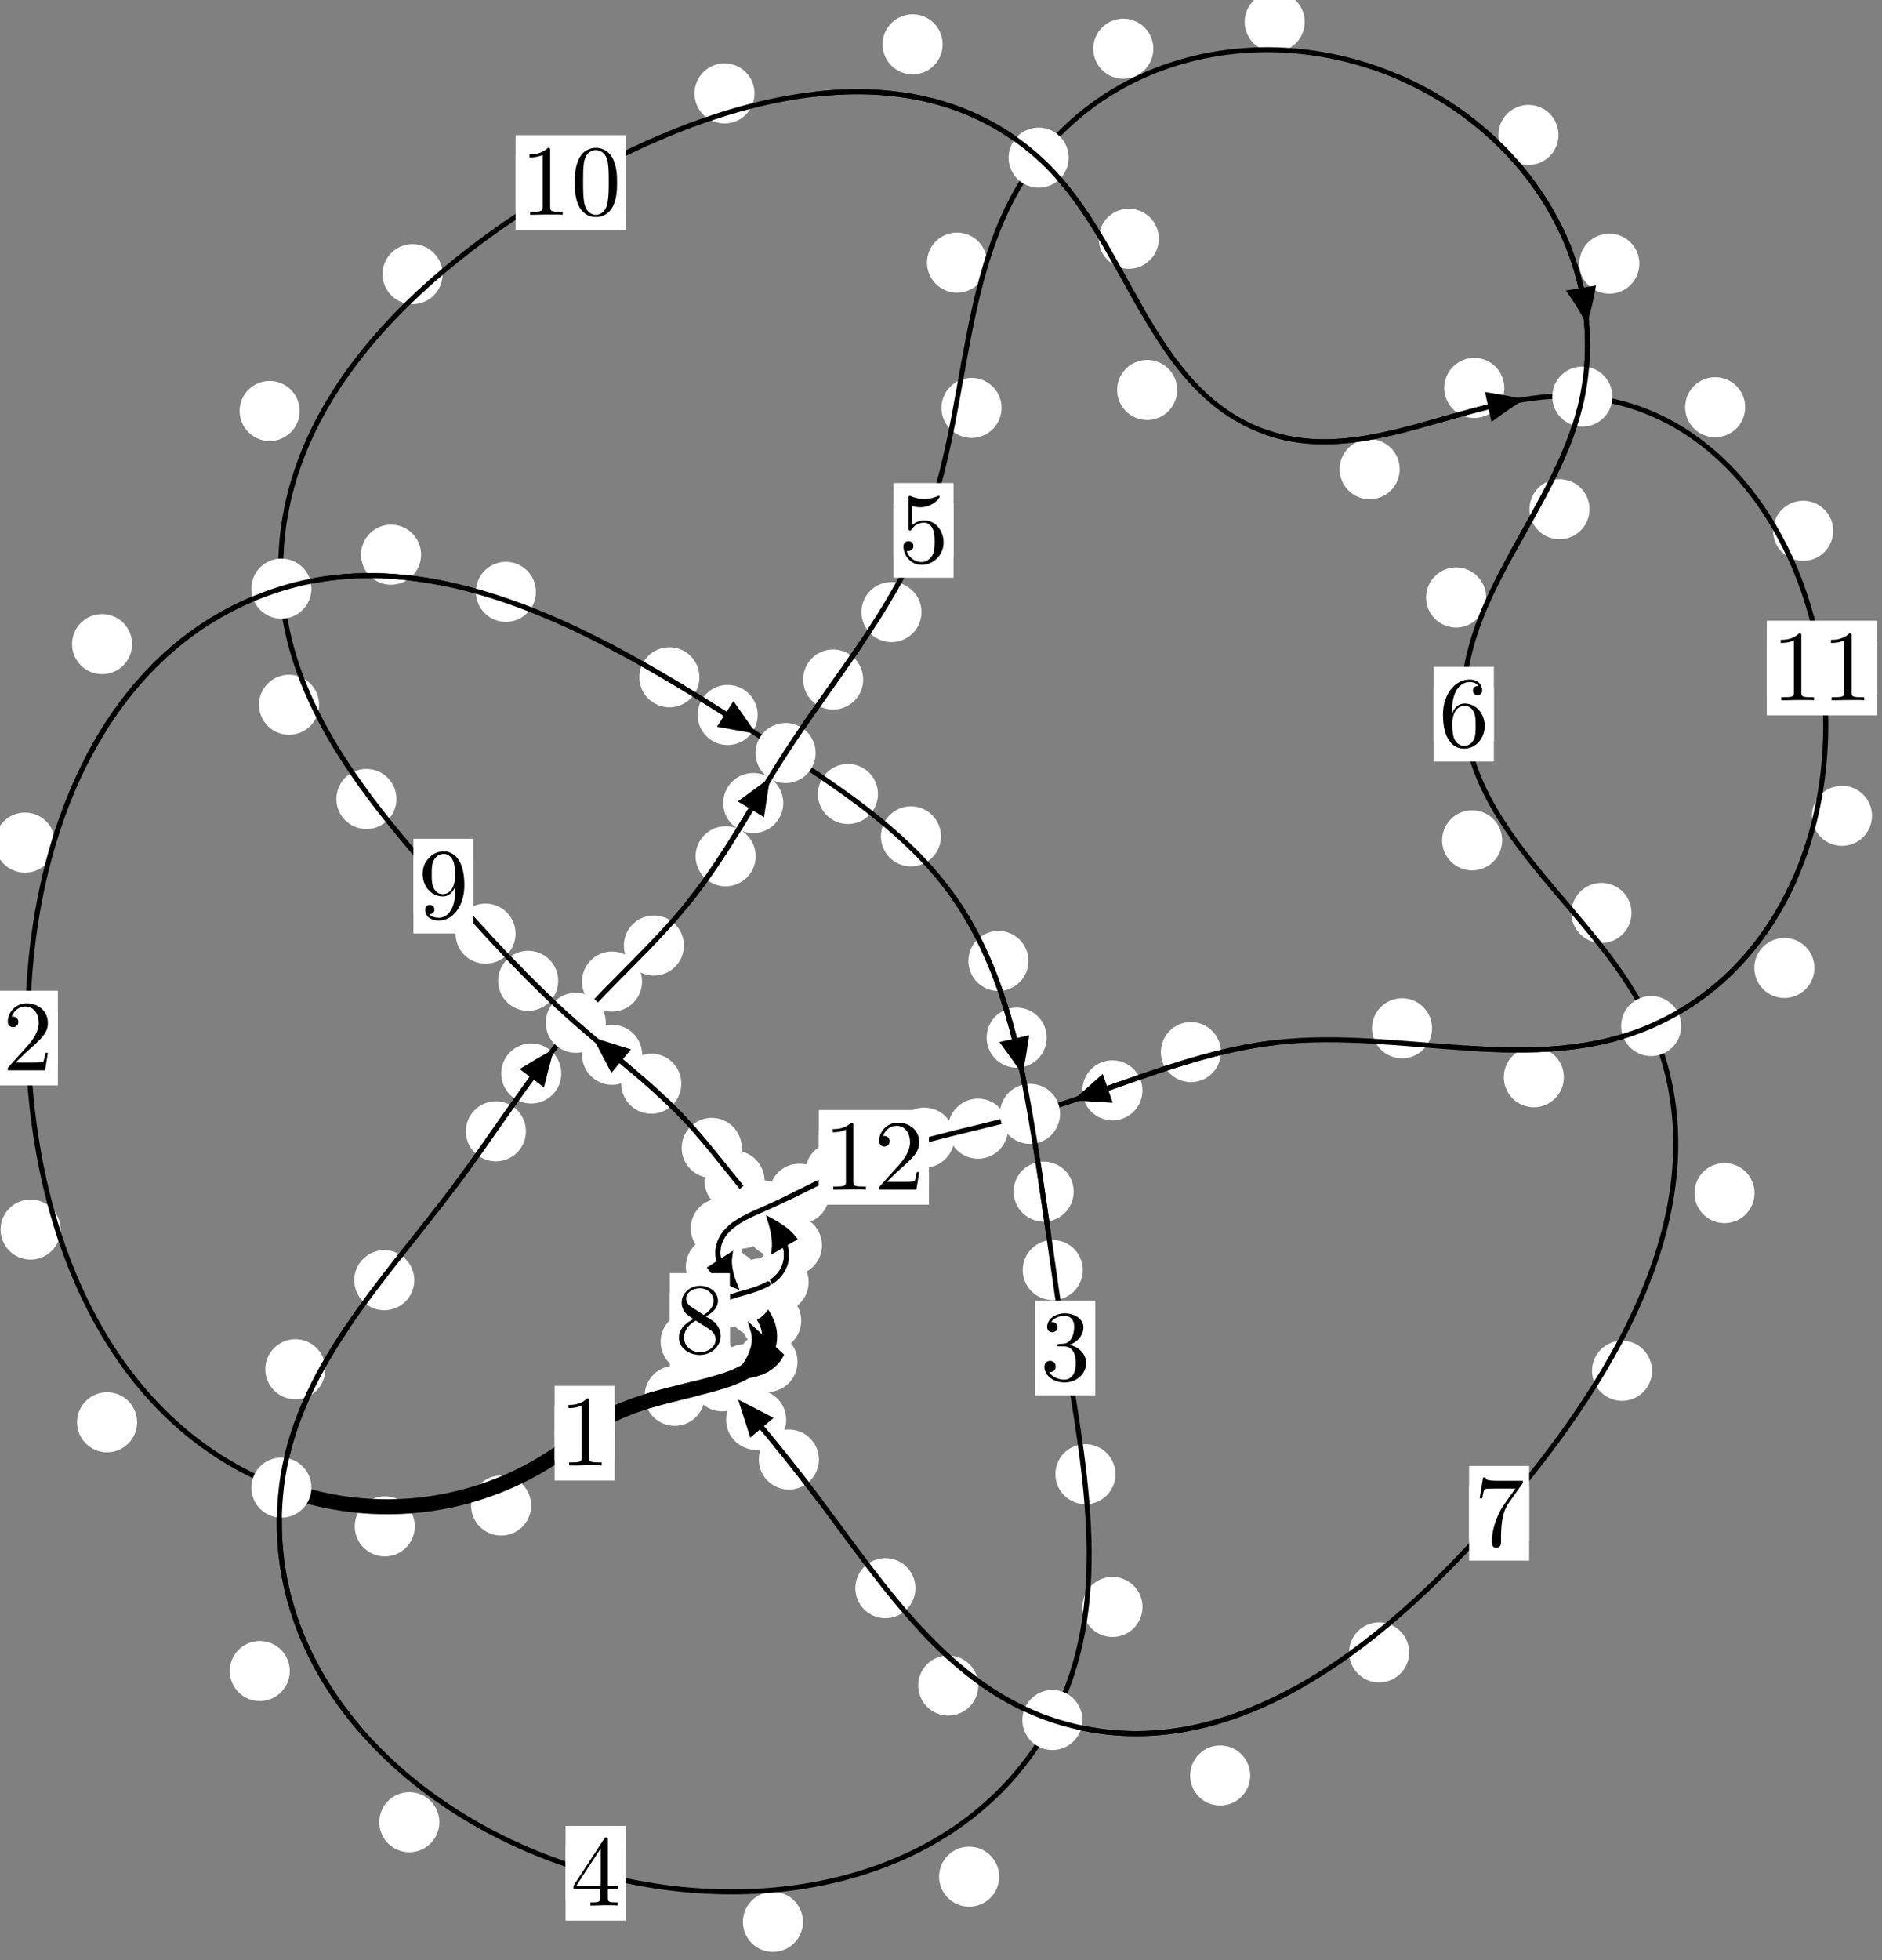 <?xml version="1.0"?>
<!-- Created by MetaPost 1.999 on 2021.07.06:0016 -->
<svg version="1.1" xmlns="http://www.w3.org/2000/svg" xmlns:xlink="http://www.w3.org/1999/xlink" width="187.28" height="195" viewBox="0 0 187.28 195">
<rect x="0" y="0" width="187.28" height="195" fill="#808080" stroke="none"/>
<!-- Original BoundingBox: -28.504517 -46.192398 158.775574 148.807846 -->
  <defs>
    <g transform="scale(0.01,0.01)" id="GLYPHcmr10_48">
      <path style="fill-rule: evenodd;" d="M460 -320C460 -400,455 -480,420 -554C374 -650,292 -666,250 -666C190 -666,117 -640,76 -547C44 -478,39 -400,39 -320C39 -245,43 -155,84 -79C127 2,200 22,249 22C303 22,379 1,423 -94C455 -163,460 -241,460 -320M249 -0C210 -0,151 -25,133 -121C122 -181,122 -273,122 -332C122 -396,122 -462,130 -516C149 -635,224 -644,249 -644C282 -644,348 -626,367 -527C377 -471,377 -395,377 -332C377 -257,377 -189,366 -125C351 -30,294 -0,249 -0"></path>
    </g>
    <g transform="scale(0.01,0.01)" id="GLYPHcmr10_49">
      <path style="fill-rule: evenodd;" d="M294 -640C294 -664,294 -666,271 -666C209 -602,121 -602,89 -602L89 -571C109 -571,168 -571,220 -597L220 -79C220 -43,217 -31,127 -31L95 -31L95 -0L257 -0L130 -3L217 -3L257 -3L297 -3L384 -3L419 -0L419 -31L387 -31C297 -31,294 -42,294 -79"></path>
    </g>
    <g transform="scale(0.01,0.01)" id="GLYPHcmr10_50">
      <path style="fill-rule: evenodd;" d="M127 -77L233 -180C389 -318,449 -372,449 -472C449 -586,359 -666,237 -666C124 -666,50 -574,50 -485C50 -429,100 -429,103 -429C120 -429,155 -441,155 -482C155 -508,137 -534,102 -534C94 -534,92 -534,89 -533C112 -598,166 -635,224 -635C315 -635,358 -554,358 -472C358 -392,308 -313,253 -251L61 -37C50 -26,50 -24,50 -0L421 -0L449 -174L424 -174C419 -144,412 -100,402 -85C395 -77,329 -77,307 -77"></path>
    </g>
    <g transform="scale(0.01,0.01)" id="GLYPHcmr10_51">
      <path style="fill-rule: evenodd;" d="M290 -352C372 -379,430 -449,430 -528C430 -610,342 -666,246 -666C145 -666,69 -606,69 -530C69 -497,91 -478,120 -478C151 -478,171 -500,171 -529C171 -579,124 -579,109 -579C140 -628,206 -641,242 -641C283 -641,338 -619,338 -529C338 -517,336 -459,310 -415C280 -367,246 -364,221 -363C213 -362,189 -360,182 -360C174 -359,167 -358,167 -348C167 -337,174 -337,191 -337L235 -337C317 -337,354 -269,354 -171C354 -35,285 -6,241 -6C198 -6,123 -23,88 -82C123 -77,154 -99,154 -137C154 -173,127 -193,98 -193C74 -193,42 -179,42 -135C42 -44,135 22,244 22C366 22,457 -69,457 -171C457 -253,394 -331,290 -352"></path>
    </g>
    <g transform="scale(0.01,0.01)" id="GLYPHcmr10_52">
      <path style="fill-rule: evenodd;" d="M294 -165L294 -78C294 -42,292 -31,218 -31L197 -31L197 -0L332 -0L238 -3L290 -3L332 -3L374 -3L427 -3L468 -0L468 -31L447 -31C373 -31,371 -42,371 -78L371 -165L471 -165L471 -196L371 -196L371 -651C371 -671,371 -677,355 -677C346 -677,343 -677,335 -665L28 -196L28 -165M300 -196L56 -196L300 -569"></path>
    </g>
    <g transform="scale(0.01,0.01)" id="GLYPHcmr10_53">
      <path style="fill-rule: evenodd;" d="M449 -201C449 -320,367 -420,259 -420C211 -420,168 -404,132 -369L132 -564C152 -558,185 -551,217 -551C340 -551,410 -642,410 -655C410 -661,407 -666,400 -666C399 -666,397 -666,392 -663C372 -654,323 -634,256 -634C216 -634,170 -641,123 -662C115 -665,113 -665,111 -665C101 -665,101 -657,101 -641L101 -345C101 -327,101 -319,115 -319C122 -319,124 -322,128 -328C139 -344,176 -398,257 -398C309 -398,334 -352,342 -334C358 -297,360 -258,360 -208C360 -173,360 -113,336 -71C312 -32,275 -6,229 -6C156 -6,99 -59,82 -118C85 -117,88 -116,99 -116C132 -116,149 -141,149 -165C149 -189,132 -214,99 -214C85 -214,50 -207,50 -161C50 -75,119 22,231 22C347 22,449 -74,449 -201"></path>
    </g>
    <g transform="scale(0.01,0.01)" id="GLYPHcmr10_54">
      <path style="fill-rule: evenodd;" d="M132 -328L132 -352C132 -605,256 -641,307 -641C331 -641,373 -635,395 -601C380 -601,340 -601,340 -556C340 -525,364 -510,386 -510C402 -510,432 -519,432 -558C432 -618,388 -666,305 -666C177 -666,42 -537,42 -316C42 -49,158 22,251 22C362 22,457 -72,457 -204C457 -331,368 -427,257 -427C189 -427,152 -376,132 -328M251 -6C188 -6,158 -66,152 -81C134 -128,134 -208,134 -226C134 -304,166 -404,256 -404C272 -404,318 -404,349 -342C367 -305,367 -254,367 -205C367 -157,367 -107,350 -71C320 -11,274 -6,251 -6"></path>
    </g>
    <g transform="scale(0.01,0.01)" id="GLYPHcmr10_55">
      <path style="fill-rule: evenodd;" d="M476 -609C485 -621,485 -623,485 -644L242 -644C120 -644,118 -657,114 -676L89 -676L56 -470L81 -470C84 -486,93 -549,106 -561C113 -567,191 -567,204 -567L411 -567C400 -551,321 -442,299 -409C209 -274,176 -135,176 -33C176 -23,176 22,222 22C268 22,268 -23,268 -33L268 -84C268 -139,271 -194,279 -248C283 -271,297 -357,341 -419"></path>
    </g>
    <g transform="scale(0.01,0.01)" id="GLYPHcmr10_56">
      <path style="fill-rule: evenodd;" d="M163 -457C117 -487,113 -521,113 -538C113 -599,178 -641,249 -641C322 -641,386 -589,386 -517C386 -460,347 -412,287 -377M309 -362C381 -399,430 -451,430 -517C430 -609,341 -666,250 -666C150 -666,69 -592,69 -499C69 -481,71 -436,113 -389C124 -377,161 -352,186 -335C128 -306,42 -250,42 -151C42 -45,144 22,249 22C362 22,457 -61,457 -168C457 -204,446 -249,408 -291C389 -312,373 -322,309 -362M209 -320L332 -242C360 -223,407 -193,407 -132C407 -58,332 -6,250 -6C164 -6,92 -68,92 -151C92 -209,124 -273,209 -320"></path>
    </g>
    <g transform="scale(0.01,0.01)" id="GLYPHcmr10_57">
      <path style="fill-rule: evenodd;" d="M367 -318L367 -286C367 -52,263 -6,205 -6C188 -6,134 -8,107 -42C151 -42,159 -71,159 -88C159 -119,135 -134,113 -134C97 -134,67 -125,67 -86C67 -19,121 22,206 22C335 22,457 -114,457 -329C457 -598,342 -666,253 -666C198 -666,149 -648,106 -603C65 -558,42 -516,42 -441C42 -316,130 -218,242 -218C303 -218,344 -260,367 -318M243 -241C227 -241,181 -241,150 -304C132 -341,132 -391,132 -440C132 -494,132 -541,153 -578C180 -628,218 -641,253 -641C299 -641,332 -607,349 -562C361 -530,365 -467,365 -421C365 -338,331 -241,243 -241"></path>
    </g>
  </defs>
  <path d="M52.856 149.781C52.856 148.988,52.541 148.228,51.981 147.668C51.42 147.107,50.66 146.792,49.867 146.792C49.075 146.792,48.314 147.107,47.754 147.668C47.193 148.228,46.878 148.988,46.878 149.781C46.878 150.574,47.193 151.334,47.754 151.894C48.314 152.455,49.075 152.77,49.867 152.77C50.66 152.77,51.42 152.455,51.981 151.894C52.541 151.334,52.856 150.574,52.856 149.781Z" style="fill: rgb(100%,100%,100%);stroke: none;"></path>
  <path d="M61.165 142.588C61.165 141.795,60.85 141.035,60.29 140.474C59.729 139.914,58.969 139.599,58.176 139.599C57.384 139.599,56.623 139.914,56.063 140.474C55.503 141.035,55.188 141.795,55.188 142.588C55.188 143.38,55.503 144.141,56.063 144.701C56.623 145.262,57.384 145.577,58.176 145.577C58.969 145.577,59.729 145.262,60.29 144.701C60.85 144.141,61.165 143.38,61.165 142.588Z" style="fill: rgb(100%,100%,100%);stroke: none;"></path>
  <path d="M13.643 141.499C13.643 140.706,13.328 139.946,12.767 139.385C12.207 138.825,11.447 138.51,10.654 138.51C9.861 138.51,9.101 138.825,8.541 139.385C7.98 139.946,7.665 140.706,7.665 141.499C7.665 142.291,7.98 143.051,8.541 143.612C9.101 144.172,9.861 144.487,10.654 144.487C11.447 144.487,12.207 144.172,12.767 143.612C13.328 143.051,13.643 142.291,13.643 141.499Z" style="fill: rgb(100%,100%,100%);stroke: none;"></path>
  <path d="M41.28 151.857C41.28 151.064,40.965 150.304,40.404 149.744C39.844 149.183,39.084 148.868,38.291 148.868C37.498 148.868,36.738 149.183,36.178 149.744C35.617 150.304,35.302 151.064,35.302 151.857C35.302 152.65,35.617 153.41,36.178 153.97C36.738 154.531,37.498 154.846,38.291 154.846C39.084 154.846,39.844 154.531,40.404 153.97C40.965 153.41,41.28 152.65,41.28 151.857Z" style="fill: rgb(100%,100%,100%);stroke: none;"></path>
  <path d="M5.473 83.83C5.473 83.037,5.158 82.277,4.598 81.716C4.037 81.156,3.277 80.841,2.484 80.841C1.692 80.841,0.931 81.156,0.371 81.716C-0.19 82.277,-0.505 83.037,-0.505 83.83C-0.505 84.622,-0.19 85.383,0.371 85.943C0.931 86.504,1.692 86.818,2.484 86.818C3.277 86.818,4.037 86.504,4.598 85.943C5.158 85.383,5.473 84.622,5.473 83.83Z" style="fill: rgb(100%,100%,100%);stroke: none;"></path>
  <path d="M6.033 122.326C6.033 121.533,5.718 120.773,5.157 120.213C4.597 119.652,3.836 119.337,3.044 119.337C2.251 119.337,1.491 119.652,0.93 120.213C0.37 120.773,0.055 121.533,0.055 122.326C0.055 123.119,0.37 123.879,0.93 124.439C1.491 125,2.251 125.315,3.044 125.315C3.836 125.315,4.597 125,5.157 124.439C5.718 123.879,6.033 123.119,6.033 122.326Z" style="fill: rgb(100%,100%,100%);stroke: none;"></path>
  <path d="M41.904 55.185C41.904 54.392,41.589 53.632,41.028 53.071C40.468 52.511,39.708 52.196,38.915 52.196C38.122 52.196,37.362 52.511,36.802 53.071C36.241 53.632,35.926 54.392,35.926 55.185C35.926 55.977,36.241 56.737,36.802 57.298C37.362 57.858,38.122 58.173,38.915 58.173C39.708 58.173,40.468 57.858,41.028 57.298C41.589 56.737,41.904 55.977,41.904 55.185Z" style="fill: rgb(100%,100%,100%);stroke: none;"></path>
  <path d="M13.147 64.082C13.147 63.29,12.832 62.529,12.272 61.969C11.711 61.409,10.951 61.094,10.158 61.094C9.366 61.094,8.605 61.409,8.045 61.969C7.484 62.529,7.17 63.29,7.17 64.082C7.17 64.875,7.484 65.635,8.045 66.196C8.605 66.756,9.366 67.071,10.158 67.071C10.951 67.071,11.711 66.756,12.272 66.196C12.832 65.635,13.147 64.875,13.147 64.082Z" style="fill: rgb(100%,100%,100%);stroke: none;"></path>
  <path d="M69.601 67.381C69.601 66.588,69.286 65.828,68.726 65.267C68.165 64.707,67.405 64.392,66.613 64.392C65.82 64.392,65.06 64.707,64.499 65.267C63.939 65.828,63.624 66.588,63.624 67.381C63.624 68.173,63.939 68.933,64.499 69.494C65.06 70.054,65.82 70.369,66.613 70.369C67.405 70.369,68.165 70.054,68.726 69.494C69.286 68.933,69.601 68.173,69.601 67.381Z" style="fill: rgb(100%,100%,100%);stroke: none;"></path>
  <path d="M53.33 58.883C53.33 58.091,53.015 57.331,52.454 56.77C51.894 56.21,51.134 55.895,50.341 55.895C49.548 55.895,48.788 56.21,48.228 56.77C47.667 57.331,47.352 58.091,47.352 58.883C47.352 59.676,47.667 60.436,48.228 60.997C48.788 61.557,49.548 61.872,50.341 61.872C51.134 61.872,51.894 61.557,52.454 60.997C53.015 60.436,53.33 59.676,53.33 58.883Z" style="fill: rgb(100%,100%,100%);stroke: none;"></path>
  <path d="M87.368 78.991C87.368 78.199,87.053 77.438,86.493 76.878C85.932 76.317,85.172 76.002,84.379 76.002C83.587 76.002,82.826 76.317,82.266 76.878C81.705 77.438,81.39 78.199,81.39 78.991C81.39 79.784,81.705 80.544,82.266 81.105C82.826 81.665,83.587 81.98,84.379 81.98C85.172 81.98,85.932 81.665,86.493 81.105C87.053 80.544,87.368 79.784,87.368 78.991Z" style="fill: rgb(100%,100%,100%);stroke: none;"></path>
  <path d="M75.399 71.131C75.399 70.338,75.084 69.578,74.524 69.017C73.963 68.457,73.203 68.142,72.41 68.142C71.618 68.142,70.857 68.457,70.297 69.017C69.736 69.578,69.422 70.338,69.422 71.131C69.422 71.923,69.736 72.683,70.297 73.244C70.857 73.804,71.618 74.119,72.41 74.119C73.203 74.119,73.963 73.804,74.524 73.244C75.084 72.683,75.399 71.923,75.399 71.131Z" style="fill: rgb(100%,100%,100%);stroke: none;"></path>
  <path d="M102.341 95.602C102.341 94.809,102.026 94.049,101.466 93.488C100.905 92.928,100.145 92.613,99.353 92.613C98.56 92.613,97.8 92.928,97.239 93.488C96.679 94.049,96.364 94.809,96.364 95.602C96.364 96.394,96.679 97.155,97.239 97.715C97.8 98.276,98.56 98.591,99.353 98.591C100.145 98.591,100.905 98.276,101.466 97.715C102.026 97.155,102.341 96.394,102.341 95.602Z" style="fill: rgb(100%,100%,100%);stroke: none;"></path>
  <path d="M93.636 83.207C93.636 82.414,93.321 81.654,92.761 81.094C92.2 80.533,91.44 80.218,90.648 80.218C89.855 80.218,89.095 80.533,88.534 81.094C87.974 81.654,87.659 82.414,87.659 83.207C87.659 84,87.974 84.76,88.534 85.32C89.095 85.881,89.855 86.196,90.648 86.196C91.44 86.196,92.2 85.881,92.761 85.32C93.321 84.76,93.636 84,93.636 83.207Z" style="fill: rgb(100%,100%,100%);stroke: none;"></path>
  <path d="M106.844 118.55C106.844 117.758,106.529 116.998,105.969 116.437C105.408 115.877,104.648 115.562,103.855 115.562C103.063 115.562,102.302 115.877,101.742 116.437C101.181 116.998,100.866 117.758,100.866 118.55C100.866 119.343,101.181 120.103,101.742 120.664C102.302 121.224,103.063 121.539,103.855 121.539C104.648 121.539,105.408 121.224,105.969 120.664C106.529 120.103,106.844 119.343,106.844 118.55Z" style="fill: rgb(100%,100%,100%);stroke: none;"></path>
  <path d="M104.158 103.233C104.158 102.441,103.844 101.681,103.283 101.12C102.723 100.56,101.962 100.245,101.17 100.245C100.377 100.245,99.617 100.56,99.056 101.12C98.496 101.681,98.181 102.441,98.181 103.233C98.181 104.026,98.496 104.786,99.056 105.347C99.617 105.907,100.377 106.222,101.17 106.222C101.962 106.222,102.723 105.907,103.283 105.347C103.844 104.786,104.158 104.026,104.158 103.233Z" style="fill: rgb(100%,100%,100%);stroke: none;"></path>
  <path d="M111 146.663C111 145.871,110.685 145.11,110.125 144.55C109.564 143.99,108.804 143.675,108.011 143.675C107.219 143.675,106.459 143.99,105.898 144.55C105.338 145.11,105.023 145.871,105.023 146.663C105.023 147.456,105.338 148.216,105.898 148.777C106.459 149.337,107.219 149.652,108.011 149.652C108.804 149.652,109.564 149.337,110.125 148.777C110.685 148.216,111 147.456,111 146.663Z" style="fill: rgb(100%,100%,100%);stroke: none;"></path>
  <path d="M107.75 126.356C107.75 125.563,107.436 124.803,106.875 124.242C106.315 123.682,105.554 123.367,104.762 123.367C103.969 123.367,103.209 123.682,102.648 124.242C102.088 124.803,101.773 125.563,101.773 126.356C101.773 127.148,102.088 127.908,102.648 128.469C103.209 129.029,103.969 129.344,104.762 129.344C105.554 129.344,106.315 129.029,106.875 128.469C107.436 127.908,107.75 127.148,107.75 126.356Z" style="fill: rgb(100%,100%,100%);stroke: none;"></path>
  <path d="M99.427 186.705C99.427 185.912,99.112 185.152,98.551 184.592C97.991 184.031,97.231 183.716,96.438 183.716C95.645 183.716,94.885 184.031,94.325 184.592C93.764 185.152,93.449 185.912,93.449 186.705C93.449 187.498,93.764 188.258,94.325 188.818C94.885 189.379,95.645 189.694,96.438 189.694C97.231 189.694,97.991 189.379,98.551 188.818C99.112 188.258,99.427 187.498,99.427 186.705Z" style="fill: rgb(100%,100%,100%);stroke: none;"></path>
  <path d="M113.692 159.872C113.692 159.079,113.377 158.319,112.817 157.759C112.256 157.198,111.496 156.883,110.704 156.883C109.911 156.883,109.151 157.198,108.59 157.759C108.03 158.319,107.715 159.079,107.715 159.872C107.715 160.665,108.03 161.425,108.59 161.985C109.151 162.546,109.911 162.861,110.704 162.861C111.496 162.861,112.256 162.546,112.817 161.985C113.377 161.425,113.692 160.665,113.692 159.872Z" style="fill: rgb(100%,100%,100%);stroke: none;"></path>
  <path d="M43.72 181.286C43.72 180.494,43.405 179.733,42.844 179.173C42.284 178.613,41.524 178.298,40.731 178.298C39.938 178.298,39.178 178.613,38.618 179.173C38.057 179.733,37.742 180.494,37.742 181.286C37.742 182.079,38.057 182.839,38.618 183.4C39.178 183.96,39.938 184.275,40.731 184.275C41.524 184.275,42.284 183.96,42.844 183.4C43.405 182.839,43.72 182.079,43.72 181.286Z" style="fill: rgb(100%,100%,100%);stroke: none;"></path>
  <path d="M79.903 191.204C79.903 190.411,79.589 189.651,79.028 189.09C78.468 188.53,77.707 188.215,76.915 188.215C76.122 188.215,75.362 188.53,74.801 189.09C74.241 189.651,73.926 190.411,73.926 191.204C73.926 191.996,74.241 192.756,74.801 193.317C75.362 193.877,76.122 194.192,76.915 194.192C77.707 194.192,78.468 193.877,79.028 193.317C79.589 192.756,79.903 191.996,79.903 191.204Z" style="fill: rgb(100%,100%,100%);stroke: none;"></path>
  <path d="M32.377 136.223C32.377 135.43,32.062 134.67,31.502 134.109C30.942 133.549,30.181 133.234,29.389 133.234C28.596 133.234,27.836 133.549,27.275 134.109C26.715 134.67,26.4 135.43,26.4 136.223C26.4 137.015,26.715 137.775,27.275 138.336C27.836 138.896,28.596 139.211,29.389 139.211C30.181 139.211,30.942 138.896,31.502 138.336C32.062 137.775,32.377 137.015,32.377 136.223Z" style="fill: rgb(100%,100%,100%);stroke: none;"></path>
  <path d="M28.837 166.247C28.837 165.454,28.522 164.694,27.962 164.134C27.401 163.573,26.641 163.258,25.848 163.258C25.056 163.258,24.296 163.573,23.735 164.134C23.175 164.694,22.86 165.454,22.86 166.247C22.86 167.04,23.175 167.8,23.735 168.36C24.296 168.921,25.056 169.236,25.848 169.236C26.641 169.236,27.401 168.921,27.962 168.36C28.522 167.8,28.837 167.04,28.837 166.247Z" style="fill: rgb(100%,100%,100%);stroke: none;"></path>
  <path d="M52.333 112.554C52.333 111.762,52.018 111.001,51.457 110.441C50.897 109.88,50.137 109.565,49.344 109.565C48.551 109.565,47.791 109.88,47.231 110.441C46.67 111.001,46.355 111.762,46.355 112.554C46.355 113.347,46.67 114.107,47.231 114.668C47.791 115.228,48.551 115.543,49.344 115.543C50.137 115.543,50.897 115.228,51.457 114.668C52.018 114.107,52.333 113.347,52.333 112.554Z" style="fill: rgb(100%,100%,100%);stroke: none;"></path>
  <path d="M41.228 127.365C41.228 126.573,40.913 125.812,40.352 125.252C39.792 124.691,39.032 124.376,38.239 124.376C37.446 124.376,36.686 124.691,36.126 125.252C35.565 125.812,35.25 126.573,35.25 127.365C35.25 128.158,35.565 128.918,36.126 129.479C36.686 130.039,37.446 130.354,38.239 130.354C39.032 130.354,39.792 130.039,40.352 129.479C40.913 128.918,41.228 128.158,41.228 127.365Z" style="fill: rgb(100%,100%,100%);stroke: none;"></path>
  <path d="M63.891 97.653C63.891 96.86,63.576 96.1,63.015 95.54C62.455 94.979,61.694 94.664,60.902 94.664C60.109 94.664,59.349 94.979,58.788 95.54C58.228 96.1,57.913 96.86,57.913 97.653C57.913 98.446,58.228 99.206,58.788 99.766C59.349 100.327,60.109 100.642,60.902 100.642C61.694 100.642,62.455 100.327,63.015 99.766C63.576 99.206,63.891 98.446,63.891 97.653Z" style="fill: rgb(100%,100%,100%);stroke: none;"></path>
  <path d="M55.854 106.8C55.854 106.007,55.539 105.247,54.978 104.687C54.418 104.126,53.658 103.811,52.865 103.811C52.072 103.811,51.312 104.126,50.752 104.687C50.191 105.247,49.876 106.007,49.876 106.8C49.876 107.593,50.191 108.353,50.752 108.913C51.312 109.474,52.072 109.789,52.865 109.789C53.658 109.789,54.418 109.474,54.978 108.913C55.539 108.353,55.854 107.593,55.854 106.8Z" style="fill: rgb(100%,100%,100%);stroke: none;"></path>
  <path d="M75.198 85.188C75.198 84.395,74.883 83.635,74.323 83.074C73.762 82.514,73.002 82.199,72.209 82.199C71.417 82.199,70.656 82.514,70.096 83.074C69.535 83.635,69.22 84.395,69.22 85.188C69.22 85.98,69.535 86.74,70.096 87.301C70.656 87.861,71.417 88.176,72.209 88.176C73.002 88.176,73.762 87.861,74.323 87.301C74.883 86.74,75.198 85.98,75.198 85.188Z" style="fill: rgb(100%,100%,100%);stroke: none;"></path>
  <path d="M68.059 94.067C68.059 93.274,67.744 92.514,67.183 91.954C66.623 91.393,65.863 91.078,65.07 91.078C64.277 91.078,63.517 91.393,62.957 91.954C62.396 92.514,62.081 93.274,62.081 94.067C62.081 94.86,62.396 95.62,62.957 96.18C63.517 96.741,64.277 97.056,65.07 97.056C65.863 97.056,66.623 96.741,67.183 96.18C67.744 95.62,68.059 94.86,68.059 94.067Z" style="fill: rgb(100%,100%,100%);stroke: none;"></path>
  <path d="M85.897 67.602C85.897 66.809,85.582 66.049,85.021 65.489C84.461 64.928,83.701 64.613,82.908 64.613C82.115 64.613,81.355 64.928,80.795 65.489C80.234 66.049,79.919 66.809,79.919 67.602C79.919 68.395,80.234 69.155,80.795 69.715C81.355 70.276,82.115 70.591,82.908 70.591C83.701 70.591,84.461 70.276,85.021 69.715C85.582 69.155,85.897 68.395,85.897 67.602Z" style="fill: rgb(100%,100%,100%);stroke: none;"></path>
  <path d="M77.944 79.893C77.944 79.1,77.629 78.34,77.068 77.779C76.508 77.219,75.748 76.904,74.955 76.904C74.162 76.904,73.402 77.219,72.842 77.779C72.281 78.34,71.966 79.1,71.966 79.893C71.966 80.685,72.281 81.445,72.842 82.006C73.402 82.566,74.162 82.881,74.955 82.881C75.748 82.881,76.508 82.566,77.068 82.006C77.629 81.445,77.944 80.685,77.944 79.893Z" style="fill: rgb(100%,100%,100%);stroke: none;"></path>
  <path d="M99.665 40.582C99.665 39.789,99.35 39.029,98.79 38.468C98.229 37.908,97.469 37.593,96.676 37.593C95.884 37.593,95.124 37.908,94.563 38.468C94.003 39.029,93.688 39.789,93.688 40.582C93.688 41.374,94.003 42.135,94.563 42.695C95.124 43.256,95.884 43.57,96.676 43.57C97.469 43.57,98.229 43.256,98.79 42.695C99.35 42.135,99.665 41.374,99.665 40.582Z" style="fill: rgb(100%,100%,100%);stroke: none;"></path>
  <path d="M91.698 60.895C91.698 60.102,91.383 59.342,90.822 58.782C90.262 58.221,89.502 57.906,88.709 57.906C87.916 57.906,87.156 58.221,86.596 58.782C86.035 59.342,85.72 60.102,85.72 60.895C85.72 61.688,86.035 62.448,86.596 63.008C87.156 63.569,87.916 63.884,88.709 63.884C89.502 63.884,90.262 63.569,90.822 63.008C91.383 62.448,91.698 61.688,91.698 60.895Z" style="fill: rgb(100%,100%,100%);stroke: none;"></path>
  <path d="M114.77 4.849C114.77 4.056,114.455 3.296,113.894 2.736C113.334 2.175,112.574 1.86,111.781 1.86C110.988 1.86,110.228 2.175,109.668 2.736C109.107 3.296,108.792 4.056,108.792 4.849C108.792 5.642,109.107 6.402,109.668 6.962C110.228 7.523,110.988 7.838,111.781 7.838C112.574 7.838,113.334 7.523,113.894 6.962C114.455 6.402,114.77 5.642,114.77 4.849Z" style="fill: rgb(100%,100%,100%);stroke: none;"></path>
  <path d="M98.221 26.127C98.221 25.334,97.906 24.574,97.346 24.014C96.785 23.453,96.025 23.138,95.233 23.138C94.44 23.138,93.68 23.453,93.119 24.014C92.559 24.574,92.244 25.334,92.244 26.127C92.244 26.92,92.559 27.68,93.119 28.24C93.68 28.801,94.44 29.116,95.233 29.116C96.025 29.116,96.785 28.801,97.346 28.24C97.906 27.68,98.221 26.92,98.221 26.127Z" style="fill: rgb(100%,100%,100%);stroke: none;"></path>
  <path d="M155.088 13.426C155.088 12.634,154.773 11.873,154.212 11.313C153.652 10.752,152.891 10.438,152.099 10.438C151.306 10.438,150.546 10.752,149.985 11.313C149.425 11.873,149.11 12.634,149.11 13.426C149.11 14.219,149.425 14.979,149.985 15.54C150.546 16.1,151.306 16.415,152.099 16.415C152.891 16.415,153.652 16.1,154.212 15.54C154.773 14.979,155.088 14.219,155.088 13.426Z" style="fill: rgb(100%,100%,100%);stroke: none;"></path>
  <path d="M129.836 2.181C129.836 1.388,129.521 0.628,128.96 0.068C128.4 -0.493,127.639 -0.808,126.847 -0.808C126.054 -0.808,125.294 -0.493,124.733 0.068C124.173 0.628,123.858 1.388,123.858 2.181C123.858 2.974,124.173 3.734,124.733 4.294C125.294 4.855,126.054 5.17,126.847 5.17C127.639 5.17,128.4 4.855,128.96 4.294C129.521 3.734,129.836 2.974,129.836 2.181Z" style="fill: rgb(100%,100%,100%);stroke: none;"></path>
  <path d="M158.177 50.66C158.177 49.867,157.862 49.107,157.301 48.547C156.741 47.986,155.98 47.671,155.188 47.671C154.395 47.671,153.635 47.986,153.074 48.547C152.514 49.107,152.199 49.867,152.199 50.66C152.199 51.453,152.514 52.213,153.074 52.773C153.635 53.334,154.395 53.649,155.188 53.649C155.98 53.649,156.741 53.334,157.301 52.773C157.862 52.213,158.177 51.453,158.177 50.66Z" style="fill: rgb(100%,100%,100%);stroke: none;"></path>
  <path d="M163.135 26.232C163.135 25.439,162.82 24.679,162.26 24.119C161.699 23.558,160.939 23.243,160.146 23.243C159.354 23.243,158.593 23.558,158.033 24.119C157.472 24.679,157.158 25.439,157.158 26.232C157.158 27.025,157.472 27.785,158.033 28.345C158.593 28.906,159.354 29.221,160.146 29.221C160.939 29.221,161.699 28.906,162.26 28.345C162.82 27.785,163.135 27.025,163.135 26.232Z" style="fill: rgb(100%,100%,100%);stroke: none;"></path>
  <path d="M149.481 83.604C149.481 82.812,149.166 82.051,148.606 81.491C148.045 80.93,147.285 80.616,146.492 80.616C145.7 80.616,144.939 80.93,144.379 81.491C143.819 82.051,143.504 82.812,143.504 83.604C143.504 84.397,143.819 85.157,144.379 85.718C144.939 86.278,145.7 86.593,146.492 86.593C147.285 86.593,148.045 86.278,148.606 85.718C149.166 85.157,149.481 84.397,149.481 83.604Z" style="fill: rgb(100%,100%,100%);stroke: none;"></path>
  <path d="M147.885 59.444C147.885 58.651,147.57 57.891,147.009 57.331C146.449 56.77,145.688 56.455,144.896 56.455C144.103 56.455,143.343 56.77,142.782 57.331C142.222 57.891,141.907 58.651,141.907 59.444C141.907 60.237,142.222 60.997,142.782 61.557C143.343 62.118,144.103 62.433,144.896 62.433C145.688 62.433,146.449 62.118,147.009 61.557C147.57 60.997,147.885 60.237,147.885 59.444Z" style="fill: rgb(100%,100%,100%);stroke: none;"></path>
  <path d="M174.596 118.698C174.596 117.905,174.281 117.145,173.721 116.585C173.16 116.024,172.4 115.709,171.608 115.709C170.815 115.709,170.055 116.024,169.494 116.585C168.934 117.145,168.619 117.905,168.619 118.698C168.619 119.491,168.934 120.251,169.494 120.811C170.055 121.372,170.815 121.687,171.608 121.687C172.4 121.687,173.16 121.372,173.721 120.811C174.281 120.251,174.596 119.491,174.596 118.698Z" style="fill: rgb(100%,100%,100%);stroke: none;"></path>
  <path d="M162.353 90.824C162.353 90.031,162.038 89.271,161.477 88.71C160.917 88.15,160.157 87.835,159.364 87.835C158.571 87.835,157.811 88.15,157.251 88.71C156.69 89.271,156.375 90.031,156.375 90.824C156.375 91.616,156.69 92.377,157.251 92.937C157.811 93.498,158.571 93.813,159.364 93.813C160.157 93.813,160.917 93.498,161.477 92.937C162.038 92.377,162.353 91.616,162.353 90.824Z" style="fill: rgb(100%,100%,100%);stroke: none;"></path>
  <path d="M140.225 164.397C140.225 163.604,139.91 162.844,139.35 162.284C138.789 161.723,138.029 161.408,137.236 161.408C136.444 161.408,135.684 161.723,135.123 162.284C134.563 162.844,134.248 163.604,134.248 164.397C134.248 165.19,134.563 165.95,135.123 166.51C135.684 167.071,136.444 167.386,137.236 167.386C138.029 167.386,138.789 167.071,139.35 166.51C139.91 165.95,140.225 165.19,140.225 164.397Z" style="fill: rgb(100%,100%,100%);stroke: none;"></path>
  <path d="M164.399 136.376C164.399 135.583,164.084 134.823,163.524 134.263C162.963 133.702,162.203 133.387,161.41 133.387C160.618 133.387,159.858 133.702,159.297 134.263C158.737 134.823,158.422 135.583,158.422 136.376C158.422 137.169,158.737 137.929,159.297 138.489C159.858 139.05,160.618 139.365,161.41 139.365C162.203 139.365,162.963 139.05,163.524 138.489C164.084 137.929,164.399 137.169,164.399 136.376Z" style="fill: rgb(100%,100%,100%);stroke: none;"></path>
  <path d="M97.349 167.691C97.349 166.898,97.034 166.138,96.474 165.577C95.913 165.017,95.153 164.702,94.361 164.702C93.568 164.702,92.808 165.017,92.247 165.577C91.687 166.138,91.372 166.898,91.372 167.691C91.372 168.483,91.687 169.243,92.247 169.804C92.808 170.364,93.568 170.679,94.361 170.679C95.153 170.679,95.913 170.364,96.474 169.804C97.034 169.243,97.349 168.483,97.349 167.691Z" style="fill: rgb(100%,100%,100%);stroke: none;"></path>
  <path d="M124.41 176.642C124.41 175.849,124.095 175.089,123.534 174.528C122.974 173.968,122.214 173.653,121.421 173.653C120.628 173.653,119.868 173.968,119.308 174.528C118.747 175.089,118.432 175.849,118.432 176.642C118.432 177.434,118.747 178.195,119.308 178.755C119.868 179.316,120.628 179.63,121.421 179.63C122.214 179.63,122.974 179.316,123.534 178.755C124.095 178.195,124.41 177.434,124.41 176.642Z" style="fill: rgb(100%,100%,100%);stroke: none;"></path>
  <path d="M81.489 145.207C81.489 144.414,81.174 143.654,80.614 143.093C80.053 142.533,79.293 142.218,78.5 142.218C77.708 142.218,76.947 142.533,76.387 143.093C75.826 143.654,75.512 144.414,75.512 145.207C75.512 145.999,75.826 146.759,76.387 147.32C76.947 147.88,77.708 148.195,78.5 148.195C79.293 148.195,80.053 147.88,80.614 147.32C81.174 146.759,81.489 145.999,81.489 145.207Z" style="fill: rgb(100%,100%,100%);stroke: none;"></path>
  <path d="M91.093 158.005C91.093 157.212,90.778 156.452,90.218 155.891C89.657 155.331,88.897 155.016,88.104 155.016C87.312 155.016,86.551 155.331,85.991 155.891C85.43 156.452,85.115 157.212,85.115 158.005C85.115 158.797,85.43 159.557,85.991 160.118C86.551 160.678,87.312 160.993,88.104 160.993C88.897 160.993,89.657 160.678,90.218 160.118C90.778 159.557,91.093 158.797,91.093 158.005Z" style="fill: rgb(100%,100%,100%);stroke: none;"></path>
  <path d="M73.266 135.63C73.266 134.837,72.951 134.077,72.391 133.516C71.83 132.956,71.07 132.641,70.277 132.641C69.485 132.641,68.724 132.956,68.164 133.516C67.603 134.077,67.288 134.837,67.288 135.63C67.288 136.422,67.603 137.182,68.164 137.743C68.724 138.303,69.485 138.618,70.277 138.618C71.07 138.618,71.83 138.303,72.391 137.743C72.951 137.182,73.266 136.422,73.266 135.63Z" style="fill: rgb(100%,100%,100%);stroke: none;"></path>
  <path d="M78.234 141.255C78.234 140.463,77.92 139.702,77.359 139.142C76.799 138.582,76.038 138.267,75.246 138.267C74.453 138.267,73.693 138.582,73.132 139.142C72.572 139.702,72.257 140.463,72.257 141.255C72.257 142.048,72.572 142.808,73.132 143.369C73.693 143.929,74.453 144.244,75.246 144.244C76.038 144.244,76.799 143.929,77.359 143.369C77.92 142.808,78.234 142.048,78.234 141.255Z" style="fill: rgb(100%,100%,100%);stroke: none;"></path>
  <path d="M73.329 129.73C73.329 128.937,73.014 128.177,72.454 127.617C71.893 127.056,71.133 126.741,70.34 126.741C69.548 126.741,68.787 127.056,68.227 127.617C67.666 128.177,67.351 128.937,67.351 129.73C67.351 130.523,67.666 131.283,68.227 131.843C68.787 132.404,69.548 132.719,70.34 132.719C71.133 132.719,71.893 132.404,72.454 131.843C73.014 131.283,73.329 130.523,73.329 129.73Z" style="fill: rgb(100%,100%,100%);stroke: none;"></path>
  <path d="M71.716 133.492C71.716 132.699,71.401 131.939,70.841 131.379C70.28 130.818,69.52 130.503,68.728 130.503C67.935 130.503,67.175 130.818,66.614 131.379C66.054 131.939,65.739 132.699,65.739 133.492C65.739 134.285,66.054 135.045,66.614 135.605C67.175 136.166,67.935 136.481,68.728 136.481C69.52 136.481,70.28 136.166,70.841 135.605C71.401 135.045,71.716 134.285,71.716 133.492Z" style="fill: rgb(100%,100%,100%);stroke: none;"></path>
  <path d="M78.642 128.184C78.642 127.391,78.327 126.631,77.766 126.07C77.206 125.51,76.445 125.195,75.653 125.195C74.86 125.195,74.1 125.51,73.539 126.07C72.979 126.631,72.664 127.391,72.664 128.184C72.664 128.976,72.979 129.736,73.539 130.297C74.1 130.857,74.86 131.172,75.653 131.172C76.445 131.172,77.206 130.857,77.766 130.297C78.327 129.736,78.642 128.976,78.642 128.184Z" style="fill: rgb(100%,100%,100%);stroke: none;"></path>
  <path d="M75.184 129.121C75.184 128.328,74.869 127.568,74.309 127.008C73.748 126.447,72.988 126.132,72.195 126.132C71.403 126.132,70.643 126.447,70.082 127.008C69.522 127.568,69.207 128.328,69.207 129.121C69.207 129.914,69.522 130.674,70.082 131.234C70.643 131.795,71.403 132.11,72.195 132.11C72.988 132.11,73.748 131.795,74.309 131.234C74.869 130.674,75.184 129.914,75.184 129.121Z" style="fill: rgb(100%,100%,100%);stroke: none;"></path>
  <path d="M81.796 123.896C81.796 123.103,81.481 122.343,80.92 121.783C80.36 121.222,79.6 120.907,78.807 120.907C78.014 120.907,77.254 121.222,76.694 121.783C76.133 122.343,75.818 123.103,75.818 123.896C75.818 124.689,76.133 125.449,76.694 126.01C77.254 126.57,78.014 126.885,78.807 126.885C79.6 126.885,80.36 126.57,80.92 126.01C81.481 125.449,81.796 124.689,81.796 123.896Z" style="fill: rgb(100%,100%,100%);stroke: none;"></path>
  <path d="M80.47 127.554C80.47 126.761,80.155 126.001,79.595 125.441C79.034 124.88,78.274 124.565,77.482 124.565C76.689 124.565,75.929 124.88,75.368 125.441C74.808 126.001,74.493 126.761,74.493 127.554C74.493 128.347,74.808 129.107,75.368 129.667C75.929 130.228,76.689 130.543,77.482 130.543C78.274 130.543,79.034 130.228,79.595 129.667C80.155 129.107,80.47 128.347,80.47 127.554Z" style="fill: rgb(100%,100%,100%);stroke: none;"></path>
  <path d="M76.078 117.467C76.078 116.675,75.763 115.914,75.203 115.354C74.642 114.793,73.882 114.478,73.089 114.478C72.297 114.478,71.536 114.793,70.976 115.354C70.415 115.914,70.1 116.675,70.1 117.467C70.1 118.26,70.415 119.02,70.976 119.581C71.536 120.141,72.297 120.456,73.089 120.456C73.882 120.456,74.642 120.141,75.203 119.581C75.763 119.02,76.078 118.26,76.078 117.467Z" style="fill: rgb(100%,100%,100%);stroke: none;"></path>
  <path d="M80.224 122.018C80.224 121.225,79.909 120.465,79.349 119.905C78.788 119.344,78.028 119.029,77.236 119.029C76.443 119.029,75.683 119.344,75.122 119.905C74.562 120.465,74.247 121.225,74.247 122.018C74.247 122.811,74.562 123.571,75.122 124.131C75.683 124.692,76.443 125.007,77.236 125.007C78.028 125.007,78.788 124.692,79.349 124.131C79.909 123.571,80.224 122.811,80.224 122.018Z" style="fill: rgb(100%,100%,100%);stroke: none;"></path>
  <path d="M67.8 107.814C67.8 107.021,67.485 106.261,66.925 105.7C66.364 105.14,65.604 104.825,64.811 104.825C64.019 104.825,63.258 105.14,62.698 105.7C62.137 106.261,61.822 107.021,61.822 107.814C61.822 108.606,62.137 109.367,62.698 109.927C63.258 110.487,64.019 110.802,64.811 110.802C65.604 110.802,66.364 110.487,66.925 109.927C67.485 109.367,67.8 108.606,67.8 107.814Z" style="fill: rgb(100%,100%,100%);stroke: none;"></path>
  <path d="M73.813 114.203C73.813 113.411,73.498 112.651,72.937 112.09C72.377 111.53,71.616 111.215,70.824 111.215C70.031 111.215,69.271 111.53,68.71 112.09C68.15 112.651,67.835 113.411,67.835 114.203C67.835 114.996,68.15 115.756,68.71 116.317C69.271 116.877,70.031 117.192,70.824 117.192C71.616 117.192,72.377 116.877,72.937 116.317C73.498 115.756,73.813 114.996,73.813 114.203Z" style="fill: rgb(100%,100%,100%);stroke: none;"></path>
  <path d="M55.545 97.58C55.545 96.788,55.23 96.028,54.67 95.467C54.109 94.907,53.349 94.592,52.556 94.592C51.764 94.592,51.003 94.907,50.443 95.467C49.883 96.028,49.568 96.788,49.568 97.58C49.568 98.373,49.883 99.133,50.443 99.694C51.003 100.254,51.764 100.569,52.556 100.569C53.349 100.569,54.109 100.254,54.67 99.694C55.23 99.133,55.545 98.373,55.545 97.58Z" style="fill: rgb(100%,100%,100%);stroke: none;"></path>
  <path d="M63.901 104.94C63.901 104.147,63.586 103.387,63.026 102.827C62.465 102.266,61.705 101.951,60.913 101.951C60.12 101.951,59.36 102.266,58.799 102.827C58.239 103.387,57.924 104.147,57.924 104.94C57.924 105.733,58.239 106.493,58.799 107.053C59.36 107.614,60.12 107.929,60.913 107.929C61.705 107.929,62.465 107.614,63.026 107.053C63.586 106.493,63.901 105.733,63.901 104.94Z" style="fill: rgb(100%,100%,100%);stroke: none;"></path>
  <path d="M39.451 79.489C39.451 78.697,39.136 77.936,38.575 77.376C38.015 76.815,37.255 76.501,36.462 76.501C35.669 76.501,34.909 76.815,34.349 77.376C33.788 77.936,33.473 78.697,33.473 79.489C33.473 80.282,33.788 81.042,34.349 81.603C34.909 82.163,35.669 82.478,36.462 82.478C37.255 82.478,38.015 82.163,38.575 81.603C39.136 81.042,39.451 80.282,39.451 79.489Z" style="fill: rgb(100%,100%,100%);stroke: none;"></path>
  <path d="M51.305 92.885C51.305 92.092,50.99 91.332,50.43 90.771C49.869 90.211,49.109 89.896,48.316 89.896C47.524 89.896,46.763 90.211,46.203 90.771C45.642 91.332,45.328 92.092,45.328 92.885C45.328 93.677,45.642 94.438,46.203 94.998C46.763 95.558,47.524 95.873,48.316 95.873C49.109 95.873,49.869 95.558,50.43 94.998C50.99 94.438,51.305 93.677,51.305 92.885Z" style="fill: rgb(100%,100%,100%);stroke: none;"></path>
  <path d="M29.822 40.888C29.822 40.095,29.507 39.335,28.946 38.774C28.386 38.214,27.626 37.899,26.833 37.899C26.04 37.899,25.28 38.214,24.72 38.774C24.159 39.335,23.844 40.095,23.844 40.888C23.844 41.68,24.159 42.441,24.72 43.001C25.28 43.561,26.04 43.876,26.833 43.876C27.626 43.876,28.386 43.561,28.946 43.001C29.507 42.441,29.822 41.68,29.822 40.888Z" style="fill: rgb(100%,100%,100%);stroke: none;"></path>
  <path d="M31.751 70.115C31.751 69.322,31.437 68.562,30.876 68.002C30.316 67.441,29.555 67.126,28.763 67.126C27.97 67.126,27.21 67.441,26.649 68.002C26.089 68.562,25.774 69.322,25.774 70.115C25.774 70.908,26.089 71.668,26.649 72.228C27.21 72.789,27.97 73.104,28.763 73.104C29.555 73.104,30.316 72.789,30.876 72.228C31.437 71.668,31.751 70.908,31.751 70.115Z" style="fill: rgb(100%,100%,100%);stroke: none;"></path>
  <path d="M75.085 9.294C75.085 8.501,74.77 7.741,74.21 7.181C73.649 6.62,72.889 6.305,72.097 6.305C71.304 6.305,70.544 6.62,69.983 7.181C69.423 7.741,69.108 8.501,69.108 9.294C69.108 10.087,69.423 10.847,69.983 11.407C70.544 11.968,71.304 12.283,72.097 12.283C72.889 12.283,73.649 11.968,74.21 11.407C74.77 10.847,75.085 10.087,75.085 9.294Z" style="fill: rgb(100%,100%,100%);stroke: none;"></path>
  <path d="M44.04 27.275C44.04 26.483,43.725 25.723,43.164 25.162C42.604 24.602,41.844 24.287,41.051 24.287C40.258 24.287,39.498 24.602,38.938 25.162C38.377 25.723,38.062 26.483,38.062 27.275C38.062 28.068,38.377 28.828,38.938 29.389C39.498 29.949,40.258 30.264,41.051 30.264C41.844 30.264,42.604 29.949,43.164 29.389C43.725 28.828,44.04 28.068,44.04 27.275Z" style="fill: rgb(100%,100%,100%);stroke: none;"></path>
  <path d="M115.317 23.752C115.317 22.959,115.003 22.199,114.442 21.638C113.882 21.078,113.121 20.763,112.329 20.763C111.536 20.763,110.776 21.078,110.215 21.638C109.655 22.199,109.34 22.959,109.34 23.752C109.34 24.544,109.655 25.305,110.215 25.865C110.776 26.425,111.536 26.74,112.329 26.74C113.121 26.74,113.882 26.425,114.442 25.865C115.003 25.305,115.317 24.544,115.317 23.752Z" style="fill: rgb(100%,100%,100%);stroke: none;"></path>
  <path d="M93.803 4.414C93.803 3.621,93.488 2.861,92.928 2.301C92.367 1.74,91.607 1.425,90.814 1.425C90.022 1.425,89.261 1.74,88.701 2.301C88.14 2.861,87.826 3.621,87.826 4.414C87.826 5.207,88.14 5.967,88.701 6.527C89.261 7.088,90.022 7.403,90.814 7.403C91.607 7.403,92.367 7.088,92.928 6.527C93.488 5.967,93.803 5.207,93.803 4.414Z" style="fill: rgb(100%,100%,100%);stroke: none;"></path>
  <path d="M139.284 46.68C139.284 45.887,138.97 45.127,138.409 44.567C137.849 44.006,137.088 43.691,136.296 43.691C135.503 43.691,134.743 44.006,134.182 44.567C133.622 45.127,133.307 45.887,133.307 46.68C133.307 47.473,133.622 48.233,134.182 48.793C134.743 49.354,135.503 49.669,136.296 49.669C137.088 49.669,137.849 49.354,138.409 48.793C138.97 48.233,139.284 47.473,139.284 46.68Z" style="fill: rgb(100%,100%,100%);stroke: none;"></path>
  <path d="M117.144 38.796C117.144 38.003,116.829 37.243,116.268 36.683C115.708 36.122,114.948 35.807,114.155 35.807C113.362 35.807,112.602 36.122,112.042 36.683C111.481 37.243,111.166 38.003,111.166 38.796C111.166 39.589,111.481 40.349,112.042 40.909C112.602 41.47,113.362 41.785,114.155 41.785C114.948 41.785,115.708 41.47,116.268 40.909C116.829 40.349,117.144 39.589,117.144 38.796Z" style="fill: rgb(100%,100%,100%);stroke: none;"></path>
  <path d="M173.666 40.515C173.666 39.722,173.351 38.962,172.791 38.401C172.23 37.841,171.47 37.526,170.678 37.526C169.885 37.526,169.125 37.841,168.564 38.401C168.004 38.962,167.689 39.722,167.689 40.515C167.689 41.307,168.004 42.067,168.564 42.628C169.125 43.188,169.885 43.503,170.678 43.503C171.47 43.503,172.23 43.188,172.791 42.628C173.351 42.067,173.666 41.307,173.666 40.515Z" style="fill: rgb(100%,100%,100%);stroke: none;"></path>
  <path d="M149.693 38.594C149.693 37.802,149.379 37.041,148.818 36.481C148.258 35.92,147.497 35.606,146.705 35.606C145.912 35.606,145.152 35.92,144.591 36.481C144.031 37.041,143.716 37.802,143.716 38.594C143.716 39.387,144.031 40.147,144.591 40.708C145.152 41.268,145.912 41.583,146.705 41.583C147.497 41.583,148.258 41.268,148.818 40.708C149.379 40.147,149.693 39.387,149.693 38.594Z" style="fill: rgb(100%,100%,100%);stroke: none;"></path>
  <path d="M186.285 81.162C186.285 80.37,185.97 79.61,185.41 79.049C184.849 78.489,184.089 78.174,183.296 78.174C182.504 78.174,181.743 78.489,181.183 79.049C180.622 79.61,180.307 80.37,180.307 81.162C180.307 81.955,180.622 82.715,181.183 83.276C181.743 83.836,182.504 84.151,183.296 84.151C184.089 84.151,184.849 83.836,185.41 83.276C185.97 82.715,186.285 81.955,186.285 81.162Z" style="fill: rgb(100%,100%,100%);stroke: none;"></path>
  <path d="M182.423 52.808C182.423 52.015,182.108 51.255,181.547 50.695C180.987 50.134,180.227 49.819,179.434 49.819C178.641 49.819,177.881 50.134,177.321 50.695C176.76 51.255,176.445 52.015,176.445 52.808C176.445 53.601,176.76 54.361,177.321 54.921C177.881 55.482,178.641 55.797,179.434 55.797C180.227 55.797,180.987 55.482,181.547 54.921C182.108 54.361,182.423 53.601,182.423 52.808Z" style="fill: rgb(100%,100%,100%);stroke: none;"></path>
  <path d="M155.621 107.17C155.621 106.378,155.306 105.618,154.746 105.057C154.185 104.497,153.425 104.182,152.632 104.182C151.84 104.182,151.08 104.497,150.519 105.057C149.959 105.618,149.644 106.378,149.644 107.17C149.644 107.963,149.959 108.723,150.519 109.284C151.08 109.844,151.84 110.159,152.632 110.159C153.425 110.159,154.185 109.844,154.746 109.284C155.306 108.723,155.621 107.963,155.621 107.17Z" style="fill: rgb(100%,100%,100%);stroke: none;"></path>
  <path d="M180.553 96.299C180.553 95.507,180.238 94.746,179.677 94.186C179.117 93.626,178.356 93.311,177.564 93.311C176.771 93.311,176.011 93.626,175.45 94.186C174.89 94.746,174.575 95.507,174.575 96.299C174.575 97.092,174.89 97.852,175.45 98.413C176.011 98.973,176.771 99.288,177.564 99.288C178.356 99.288,179.117 98.973,179.677 98.413C180.238 97.852,180.553 97.092,180.553 96.299Z" style="fill: rgb(100%,100%,100%);stroke: none;"></path>
  <path d="M121.497 104.67C121.497 103.877,121.182 103.117,120.621 102.557C120.061 101.996,119.301 101.681,118.508 101.681C117.715 101.681,116.955 101.996,116.395 102.557C115.834 103.117,115.519 103.877,115.519 104.67C115.519 105.463,115.834 106.223,116.395 106.783C116.955 107.344,117.715 107.659,118.508 107.659C119.301 107.659,120.061 107.344,120.621 106.783C121.182 106.223,121.497 105.463,121.497 104.67Z" style="fill: rgb(100%,100%,100%);stroke: none;"></path>
  <path d="M142.504 102.301C142.504 101.509,142.189 100.748,141.629 100.188C141.068 99.627,140.308 99.312,139.515 99.312C138.723 99.312,137.962 99.627,137.402 100.188C136.842 100.748,136.527 101.509,136.527 102.301C136.527 103.094,136.842 103.854,137.402 104.415C137.962 104.975,138.723 105.29,139.515 105.29C140.308 105.29,141.068 104.975,141.629 104.415C142.189 103.854,142.504 103.094,142.504 102.301Z" style="fill: rgb(100%,100%,100%);stroke: none;"></path>
  <path d="M100.312 112.29C100.312 111.498,99.997 110.738,99.437 110.177C98.876 109.617,98.116 109.302,97.324 109.302C96.531 109.302,95.771 109.617,95.21 110.177C94.65 110.738,94.335 111.498,94.335 112.29C94.335 113.083,94.65 113.843,95.21 114.404C95.771 114.964,96.531 115.279,97.324 115.279C98.116 115.279,98.876 114.964,99.437 114.404C99.997 113.843,100.312 113.083,100.312 112.29Z" style="fill: rgb(100%,100%,100%);stroke: none;"></path>
  <path d="M113.686 108.48C113.686 107.687,113.371 106.927,112.81 106.366C112.25 105.806,111.49 105.491,110.697 105.491C109.904 105.491,109.144 105.806,108.584 106.366C108.023 106.927,107.708 107.687,107.708 108.48C107.708 109.272,108.023 110.033,108.584 110.593C109.144 111.153,109.904 111.468,110.697 111.468C111.49 111.468,112.25 111.153,112.81 110.593C113.371 110.033,113.686 109.272,113.686 108.48Z" style="fill: rgb(100%,100%,100%);stroke: none;"></path>
  <path d="M86.106 116.649C86.106 115.856,85.791 115.096,85.231 114.536C84.67 113.975,83.91 113.66,83.117 113.66C82.325 113.66,81.564 113.975,81.004 114.536C80.444 115.096,80.129 115.856,80.129 116.649C80.129 117.442,80.444 118.202,81.004 118.762C81.564 119.323,82.325 119.638,83.117 119.638C83.91 119.638,84.67 119.323,85.231 118.762C85.791 118.202,86.106 117.442,86.106 116.649Z" style="fill: rgb(100%,100%,100%);stroke: none;"></path>
  <path d="M94.965 113.181C94.965 112.388,94.65 111.628,94.089 111.067C93.529 110.507,92.769 110.192,91.976 110.192C91.183 110.192,90.423 110.507,89.863 111.067C89.302 111.628,88.987 112.388,88.987 113.181C88.987 113.973,89.302 114.734,89.863 115.294C90.423 115.855,91.183 116.169,91.976 116.169C92.769 116.169,93.529 115.855,94.089 115.294C94.65 114.734,94.965 113.973,94.965 113.181Z" style="fill: rgb(100%,100%,100%);stroke: none;"></path>
  <path d="M76.814 121.218C76.814 120.426,76.499 119.666,75.939 119.105C75.378 118.545,74.618 118.23,73.825 118.23C73.033 118.23,72.273 118.545,71.712 119.105C71.152 119.666,70.837 120.426,70.837 121.218C70.837 122.011,71.152 122.771,71.712 123.332C72.273 123.892,73.033 124.207,73.825 124.207C74.618 124.207,75.378 123.892,75.939 123.332C76.499 122.771,76.814 122.011,76.814 121.218Z" style="fill: rgb(100%,100%,100%);stroke: none;"></path>
  <path d="M82.532 118.758C82.532 117.965,82.217 117.205,81.657 116.644C81.096 116.084,80.336 115.769,79.543 115.769C78.751 115.769,77.99 116.084,77.43 116.644C76.869 117.205,76.555 117.965,76.555 118.758C76.555 119.55,76.869 120.31,77.43 120.871C77.99 121.431,78.751 121.746,79.543 121.746C80.336 121.746,81.096 121.431,81.657 120.871C82.217 120.31,82.532 119.55,82.532 118.758Z" style="fill: rgb(100%,100%,100%);stroke: none;"></path>
  <path d="M74.227 126.009C74.227 125.216,73.912 124.456,73.352 123.895C72.791 123.335,72.031 123.02,71.238 123.02C70.446 123.02,69.686 123.335,69.125 123.895C68.565 124.456,68.25 125.216,68.25 126.009C68.25 126.801,68.565 127.562,69.125 128.122C69.686 128.683,70.446 128.997,71.238 128.997C72.031 128.997,72.791 128.683,73.352 128.122C73.912 127.562,74.227 126.801,74.227 126.009Z" style="fill: rgb(100%,100%,100%);stroke: none;"></path>
  <path d="M74.717 122.209C74.717 121.416,74.402 120.656,73.841 120.095C73.281 119.535,72.521 119.22,71.728 119.22C70.935 119.22,70.175 119.535,69.615 120.095C69.054 120.656,68.739 121.416,68.739 122.209C68.739 123.001,69.054 123.762,69.615 124.322C70.175 124.883,70.935 125.198,71.728 125.198C72.521 125.198,73.281 124.883,73.841 124.322C74.402 123.762,74.717 123.001,74.717 122.209Z" style="fill: rgb(100%,100%,100%);stroke: none;"></path>
  <path d="M78.313 129.921C78.313 129.129,77.998 128.368,77.438 127.808C76.877 127.247,76.117 126.932,75.324 126.932C74.532 126.932,73.772 127.247,73.211 127.808C72.651 128.368,72.336 129.129,72.336 129.921C72.336 130.714,72.651 131.474,73.211 132.035C73.772 132.595,74.532 132.91,75.324 132.91C76.117 132.91,76.877 132.595,77.438 132.035C77.998 131.474,78.313 130.714,78.313 129.921Z" style="fill: rgb(100%,100%,100%);stroke: none;"></path>
  <path d="M75.593 127.426C75.593 126.634,75.278 125.874,74.718 125.313C74.157 124.753,73.397 124.438,72.605 124.438C71.812 124.438,71.052 124.753,70.491 125.313C69.931 125.874,69.616 126.634,69.616 127.426C69.616 128.219,69.931 128.979,70.491 129.54C71.052 130.1,71.812 130.415,72.605 130.415C73.397 130.415,74.157 130.1,74.718 129.54C75.278 128.979,75.593 128.219,75.593 127.426Z" style="fill: rgb(100%,100%,100%);stroke: none;"></path>
  <path d="M79.362 135.496C79.362 134.704,79.047 133.944,78.487 133.383C77.926 132.823,77.166 132.508,76.374 132.508C75.581 132.508,74.821 132.823,74.26 133.383C73.7 133.944,73.385 134.704,73.385 135.496C73.385 136.289,73.7 137.049,74.26 137.61C74.821 138.17,75.581 138.485,76.374 138.485C77.166 138.485,77.926 138.17,78.487 137.61C79.047 137.049,79.362 136.289,79.362 135.496Z" style="fill: rgb(100%,100%,100%);stroke: none;"></path>
  <path d="M79.729 131.388C79.729 130.595,79.414 129.835,78.854 129.275C78.293 128.714,77.533 128.399,76.741 128.399C75.948 128.399,75.188 128.714,74.627 129.275C74.067 129.835,73.752 130.595,73.752 131.388C73.752 132.181,74.067 132.941,74.627 133.501C75.188 134.062,75.948 134.377,76.741 134.377C77.533 134.377,78.293 134.062,78.854 133.501C79.414 132.941,79.729 132.181,79.729 131.388Z" style="fill: rgb(100%,100%,100%);stroke: none;"></path>
  <path d="M70.126 138.87C70.126 138.077,69.811 137.317,69.25 136.756C68.69 136.196,67.93 135.881,67.137 135.881C66.344 135.881,65.584 136.196,65.024 136.756C64.463 137.317,64.148 138.077,64.148 138.87C64.148 139.662,64.463 140.422,65.024 140.983C65.584 141.543,66.344 141.858,67.137 141.858C67.93 141.858,68.69 141.543,69.25 140.983C69.811 140.422,70.126 139.662,70.126 138.87Z" style="fill: rgb(100%,100%,100%);stroke: none;"></path>
  <path d="M77.099 136.729C77.099 135.936,76.784 135.176,76.223 134.616C75.663 134.055,74.903 133.74,74.11 133.74C73.317 133.74,72.557 134.055,71.997 134.616C71.436 135.176,71.121 135.936,71.121 136.729C71.121 137.522,71.436 138.282,71.997 138.842C72.557 139.403,73.317 139.718,74.11 139.718C74.903 139.718,75.663 139.403,76.223 138.842C76.784 138.282,77.099 137.522,77.099 136.729Z" style="fill: rgb(100%,100%,100%);stroke: none;"></path>
  <path d="M58.176 142.588C49.867 149.781,38.291 151.857,28 148C10.654 141.499,3.044 122.326,2.767 103.275C2.484 83.83,10.158 64.082,28 58.562C38.915 55.185,50.341 58.883,60.498 64.188C66.613 67.381,72.41 71.131,78.175 74.917C84.379 78.991,90.648 83.207,94.921 89.292C99.353 95.602,101.17 103.233,102.499 110.816C103.855 118.55,104.762 126.356,106.003 134.109C108.011 146.663,110.704 159.872,104.724 171.119C96.438 186.705,76.915 191.204,59.271 186.368C40.731 181.286,25.848 166.247,28 148C29.389 136.223,38.239 127.365,45.318 117.925C49.344 112.554,52.865 106.8,57.297 101.756C60.902 97.653,65.07 94.067,68.493 89.809C72.209 85.188,74.955 79.893,78.175 74.917C82.908 67.602,88.709 60.895,91.896 52.769C96.676 40.582,95.233 26.127,103.354 15.685C111.781 4.849,126.847 2.181,139.556 7.84C152.099 13.426,160.146 26.232,157.462 39.456C155.188 50.66,144.896 59.444,145.663 71.052C146.492 83.604,159.364 90.824,164.308 102.079C171.608 118.698,161.41 136.376,149.18 150.553C137.236 164.397,121.421 176.642,104.724 171.119C94.361 167.691,88.104 158.005,81.572 149.299C78.5 145.207,75.246 141.255,71.859 137.42C70.277 135.63,68.728 133.492,69.636 131.372C70.34 129.73,72.195 129.121,73.937 128.649C75.653 128.184,77.482 127.554,78.078 125.907C78.807 123.896,77.236 122.018,75.752 120.389C73.089 117.467,70.824 114.203,68.114 111.324C64.811 107.814,60.913 104.94,57.297 101.756C52.556 97.58,48.316 92.885,44.131 88.155C36.462 79.489,28.763 70.115,28 58.562C26.833 40.888,41.051 27.275,56.786 18.162C72.097 9.294,90.814 4.414,103.354 15.685C112.329 23.752,114.155 38.796,125.908 42.981C136.296 46.68,146.705 38.594,157.462 39.456C170.678 40.515,179.434 52.808,181.294 66.465C183.296 81.162,177.564 96.299,164.308 102.079C152.632 107.17,139.515 102.301,126.994 103.713C118.508 104.67,110.697 108.48,102.499 110.816C97.324 112.29,91.976 113.181,86.962 115.144C83.117 116.649,79.543 118.758,75.752 120.389C73.825 121.218,71.728 122.209,71.466 124.241C71.238 126.009,72.605 127.426,73.937 128.649C75.324 129.921,76.741 131.388,76.575 133.242C76.374 135.496,74.11 136.729,71.859 137.42C67.137 138.87,61.933 139.336,58.176 142.588" style="stroke:rgb(0%,0%,0%); stroke-width: 0.498;stroke-linecap: round;stroke-linejoin: round;stroke-miterlimit: 10;fill: none;"></path>
  <path d="M58.176 142.588C49.867 149.781,38.291 151.857,28 148" style="stroke:rgb(0%,0%,0%); stroke-width: 1.494;stroke-linecap: round;stroke-linejoin: round;stroke-miterlimit: 10;fill: none;"></path>
  <path d="M73.937 128.649C75.324 129.921,76.741 131.388,76.575 133.242C76.374 135.496,74.11 136.729,71.859 137.42C67.137 138.87,61.933 139.336,58.176 142.588" style="stroke:rgb(0%,0%,0%); stroke-width: 1.494;stroke-linecap: round;stroke-linejoin: round;stroke-miterlimit: 10;fill: none;"></path>
  <path d="M30.989 148C30.989 147.207,30.674 146.447,30.113 145.887C29.553 145.326,28.793 145.011,28 145.011C27.207 145.011,26.447 145.326,25.887 145.887C25.326 146.447,25.011 147.207,25.011 148C25.011 148.793,25.326 149.553,25.887 150.113C26.447 150.674,27.207 150.989,28 150.989C28.793 150.989,29.553 150.674,30.113 150.113C30.674 149.553,30.989 148.793,30.989 148Z" style="fill: rgb(100%,100%,100%);stroke: none;"></path>
  <path d="M35.876 172.121C30.107 165.445,26.924 157.124,28 148C28.694 142.111,31.254 136.953,34.525 132.086" style="stroke:rgb(0%,0%,0%); stroke-width: 0.498;stroke-linecap: round;stroke-linejoin: round;stroke-miterlimit: 10;fill: none;"></path>
  <path d="M81.164 74.917C81.164 74.124,80.849 73.364,80.288 72.803C79.728 72.243,78.968 71.928,78.175 71.928C77.382 71.928,76.622 72.243,76.062 72.803C75.501 73.364,75.186 74.124,75.186 74.917C75.186 75.709,75.501 76.469,76.062 77.03C76.622 77.59,77.382 77.905,78.175 77.905C78.968 77.905,79.728 77.59,80.288 77.03C80.849 76.469,81.164 75.709,81.164 74.917Z" style="fill: rgb(100%,100%,100%);stroke: none;"></path>
  <path d="M73.52 82.496C75.074 79.972,76.565 77.405,78.175 74.917C80.542 71.259,83.175 67.754,85.615 64.147" style="stroke:rgb(0%,0%,0%); stroke-width: 0.498;stroke-linecap: round;stroke-linejoin: round;stroke-miterlimit: 10;fill: none;"></path>
  <path d="M107.713 171.119C107.713 170.326,107.398 169.566,106.838 169.005C106.277 168.445,105.517 168.13,104.724 168.13C103.932 168.13,103.171 168.445,102.611 169.005C102.051 169.566,101.736 170.326,101.736 171.119C101.736 171.911,102.051 172.672,102.611 173.232C103.171 173.792,103.932 174.107,104.724 174.107C105.517 174.107,106.277 173.792,106.838 173.232C107.398 172.672,107.713 171.911,107.713 171.119Z" style="fill: rgb(100%,100%,100%);stroke: none;"></path>
  <path d="M128.735 168.099C121.201 172.2,113.073 173.88,104.724 171.119C99.542 169.405,95.387 166.126,91.711 162.188" style="stroke:rgb(0%,0%,0%); stroke-width: 0.498;stroke-linecap: round;stroke-linejoin: round;stroke-miterlimit: 10;fill: none;"></path>
  <path d="M60.286 101.756C60.286 100.963,59.971 100.203,59.41 99.642C58.85 99.082,58.09 98.767,57.297 98.767C56.504 98.767,55.744 99.082,55.184 99.642C54.623 100.203,54.308 100.963,54.308 101.756C54.308 102.548,54.623 103.308,55.184 103.869C55.744 104.429,56.504 104.744,57.297 104.744C58.09 104.744,58.85 104.429,59.41 103.869C59.971 103.308,60.286 102.548,60.286 101.756Z" style="fill: rgb(100%,100%,100%);stroke: none;"></path>
  <path d="M62.823 106.418C60.983 104.862,59.105 103.348,57.297 101.756C54.927 99.668,52.681 97.45,50.506 95.163" style="stroke:rgb(0%,0%,0%); stroke-width: 0.498;stroke-linecap: round;stroke-linejoin: round;stroke-miterlimit: 10;fill: none;"></path>
  <path d="M106.342 15.685C106.342 14.892,106.027 14.132,105.467 13.571C104.907 13.011,104.146 12.696,103.354 12.696C102.561 12.696,101.801 13.011,101.24 13.571C100.68 14.132,100.365 14.892,100.365 15.685C100.365 16.477,100.68 17.238,101.24 17.798C101.801 18.359,102.561 18.673,103.354 18.673C104.146 18.673,104.907 18.359,105.467 17.798C106.027 17.238,106.342 16.477,106.342 15.685Z" style="fill: rgb(100%,100%,100%);stroke: none;"></path>
  <path d="M81.109 9.371C89.27 8.452,97.084 10.049,103.354 15.685C107.841 19.718,110.542 25.496,113.589 30.789" style="stroke:rgb(0%,0%,0%); stroke-width: 0.498;stroke-linecap: round;stroke-linejoin: round;stroke-miterlimit: 10;fill: none;"></path>
  <path d="M167.297 102.079C167.297 101.287,166.982 100.527,166.421 99.966C165.861 99.406,165.101 99.091,164.308 99.091C163.515 99.091,162.755 99.406,162.195 99.966C161.634 100.527,161.319 101.287,161.319 102.079C161.319 102.872,161.634 103.632,162.195 104.193C162.755 104.753,163.515 105.068,164.308 105.068C165.101 105.068,165.861 104.753,166.421 104.193C166.982 103.632,167.297 102.872,167.297 102.079Z" style="fill: rgb(100%,100%,100%);stroke: none;"></path>
  <path d="M178.523 87.616C175.683 93.96,170.936 99.189,164.308 102.079C158.47 104.625,152.272 104.68,145.968 104.276" style="stroke:rgb(0%,0%,0%); stroke-width: 0.498;stroke-linecap: round;stroke-linejoin: round;stroke-miterlimit: 10;fill: none;"></path>
  <path d="M74.847 137.42C74.847 136.627,74.532 135.867,73.972 135.307C73.411 134.746,72.651 134.431,71.859 134.431C71.066 134.431,70.306 134.746,69.745 135.307C69.185 135.867,68.87 136.627,68.87 137.42C68.87 138.213,69.185 138.973,69.745 139.533C70.306 140.094,71.066 140.409,71.859 140.409C72.651 140.409,73.411 140.094,73.972 139.533C74.532 138.973,74.847 138.213,74.847 137.42Z" style="fill: rgb(100%,100%,100%);stroke: none;"></path>
  <path d="M74.986 135.917C74.113 136.594,72.984 137.074,71.859 137.42C69.498 138.145,67.016 138.624,64.655 139.328" style="stroke:rgb(0%,0%,0%); stroke-width: 1.494;stroke-linecap: round;stroke-linejoin: round;stroke-miterlimit: 10;fill: none;"></path>
  <path d="M78.74 120.389C78.74 119.597,78.425 118.837,77.865 118.276C77.305 117.716,76.544 117.401,75.752 117.401C74.959 117.401,74.199 117.716,73.638 118.276C73.078 118.837,72.763 119.597,72.763 120.389C72.763 121.182,73.078 121.942,73.638 122.503C74.199 123.063,74.959 123.378,75.752 123.378C76.544 123.378,77.305 123.063,77.865 122.503C78.425 121.942,78.74 121.182,78.74 120.389Z" style="fill: rgb(100%,100%,100%);stroke: none;"></path>
  <path d="M81.337 117.719C79.489 118.638,77.647 119.574,75.752 120.389C74.789 120.804,73.783 121.259,72.985 121.864" style="stroke:rgb(0%,0%,0%); stroke-width: 0.498;stroke-linecap: round;stroke-linejoin: round;stroke-miterlimit: 10;fill: none;"></path>
  <path d="M30.989 58.562C30.989 57.769,30.674 57.009,30.113 56.448C29.553 55.888,28.793 55.573,28 55.573C27.207 55.573,26.447 55.888,25.887 56.448C25.326 57.009,25.011 57.769,25.011 58.562C25.011 59.354,25.326 60.115,25.887 60.675C26.447 61.236,27.207 61.551,28 61.551C28.793 61.551,29.553 61.236,30.113 60.675C30.674 60.115,30.989 59.354,30.989 58.562Z" style="fill: rgb(100%,100%,100%);stroke: none;"></path>
  <path d="M8.587 75.697C12.7 67.639,19.079 61.322,28 58.562C33.457 56.873,39.043 56.954,44.533 58.119" style="stroke:rgb(0%,0%,0%); stroke-width: 0.498;stroke-linecap: round;stroke-linejoin: round;stroke-miterlimit: 10;fill: none;"></path>
  <path d="M160.451 39.456C160.451 38.663,160.136 37.903,159.575 37.343C159.015 36.782,158.255 36.467,157.462 36.467C156.669 36.467,155.909 36.782,155.349 37.343C154.788 37.903,154.473 38.663,154.473 39.456C154.473 40.249,154.788 41.009,155.349 41.569C155.909 42.13,156.669 42.445,157.462 42.445C158.255 42.445,159.015 42.13,159.575 41.569C160.136 41.009,160.451 40.249,160.451 39.456Z" style="fill: rgb(100%,100%,100%);stroke: none;"></path>
  <path d="M154.219 20.784C157.463 26.337,158.804 32.844,157.462 39.456C156.325 45.058,153.183 50.055,150.422 55.102" style="stroke:rgb(0%,0%,0%); stroke-width: 0.498;stroke-linecap: round;stroke-linejoin: round;stroke-miterlimit: 10;fill: none;"></path>
  <path d="M105.488 110.816C105.488 110.023,105.173 109.263,104.612 108.702C104.052 108.142,103.292 107.827,102.499 107.827C101.706 107.827,100.946 108.142,100.386 108.702C99.825 109.263,99.51 110.023,99.51 110.816C99.51 111.608,99.825 112.369,100.386 112.929C100.946 113.49,101.706 113.804,102.499 113.804C103.292 113.804,104.052 113.49,104.612 112.929C105.173 112.369,105.488 111.608,105.488 110.816Z" style="fill: rgb(100%,100%,100%);stroke: none;"></path>
  <path d="M99.873 99.577C101.048 103.221,101.834 107.025,102.499 110.816C103.177 114.683,103.743 118.568,104.294 122.455" style="stroke:rgb(0%,0%,0%); stroke-width: 0.498;stroke-linecap: round;stroke-linejoin: round;stroke-miterlimit: 10;fill: none;"></path>
  <path d="M76.926 128.649C76.926 127.856,76.611 127.096,76.05 126.535C75.49 125.975,74.73 125.66,73.937 125.66C73.144 125.66,72.384 125.975,71.824 126.535C71.263 127.096,70.948 127.856,70.948 128.649C70.948 129.441,71.263 130.202,71.824 130.762C72.384 131.323,73.144 131.637,73.937 131.637C74.73 131.637,75.49 131.323,76.05 130.762C76.611 130.202,76.926 129.441,76.926 128.649Z" style="fill: rgb(100%,100%,100%);stroke: none;"></path>
  <path d="M71.398 129.572C72.167 129.155,73.066 128.885,73.937 128.649C74.795 128.416,75.681 128.142,76.427 127.721" style="stroke:rgb(0%,0%,0%); stroke-width: 0.498;stroke-linecap: round;stroke-linejoin: round;stroke-miterlimit: 10;fill: none;"></path>
  <path d="M76.575 133.242C76.414 135.046,74.933 136.195,73.194 136.937" style="stroke:rgb(0%,0%,0%); stroke-width: 0.498;stroke-linecap: round;stroke-linejoin: round;stroke-miterlimit: 10;fill: none;"></path>
  <path d="M74.907 132.239C75.442 133.963,74.514 135.589,73.194 136.937C75.081 136.917,76.886 136.423,77.727 134.826Z" style="stroke:rgb(0%,0%,0%); stroke-width: 0.498;fill: rgb(0%,0%,0%);"></path>
  <path d="M76.575 133.242C76.414 135.046,74.933 136.195,73.194 136.937" style="stroke:rgb(0%,0%,0%); stroke-width: 0.498;stroke-linecap: round;stroke-linejoin: round;stroke-miterlimit: 10;fill: none;"></path>
  <path d="M74.856 134.439C74.551 135.338,73.935 136.181,73.194 136.937C74.252 136.926,75.284 136.766,76.135 136.345Z" style="stroke:rgb(0%,0%,0%); stroke-width: 0.498;fill: rgb(0%,0%,0%);"></path>
  <path d="M60.498 64.188C65.39 66.742,70.079 69.653,74.71 72.654" style="stroke:rgb(0%,0%,0%); stroke-width: 0.498;stroke-linecap: round;stroke-linejoin: round;stroke-miterlimit: 10;fill: none;"></path>
  <path d="M71.758 72.122C72.742 72.295,73.726 72.472,74.71 72.654C74.143 71.83,73.572 71.008,72.998 70.19Z" style="stroke:rgb(0%,0%,0%); stroke-width: 0.498;fill: rgb(0%,0%,0%);"></path>
  <path d="M94.921 89.292C98.466 94.34,100.338 100.234,101.626 106.271" style="stroke:rgb(0%,0%,0%); stroke-width: 0.498;stroke-linecap: round;stroke-linejoin: round;stroke-miterlimit: 10;fill: none;"></path>
  <path d="M99.882 103.83C100.478 104.632,101.058 105.447,101.626 106.271C101.808 105.287,101.974 104.3,102.119 103.312Z" style="stroke:rgb(0%,0%,0%); stroke-width: 0.498;fill: rgb(0%,0%,0%);"></path>
  <path d="M45.318 117.925C48.539 113.628,51.436 109.086,54.736 104.859" style="stroke:rgb(0%,0%,0%); stroke-width: 0.498;stroke-linecap: round;stroke-linejoin: round;stroke-miterlimit: 10;fill: none;"></path>
  <path d="M53.981 107.762C54.219 106.791,54.469 105.822,54.736 104.859C53.866 105.351,53.005 105.86,52.149 106.378Z" style="stroke:rgb(0%,0%,0%); stroke-width: 0.498;fill: rgb(0%,0%,0%);"></path>
  <path d="M68.493 89.809C71.466 86.112,73.818 81.984,76.288 77.932" style="stroke:rgb(0%,0%,0%); stroke-width: 0.498;stroke-linecap: round;stroke-linejoin: round;stroke-miterlimit: 10;fill: none;"></path>
  <path d="M75.836 80.898C75.986 79.91,76.134 78.92,76.288 77.932C75.481 78.522,74.677 79.117,73.871 79.709Z" style="stroke:rgb(0%,0%,0%); stroke-width: 0.498;fill: rgb(0%,0%,0%);"></path>
  <path d="M139.556 7.84C149.59 12.309,156.747 21.398,157.835 31.626" style="stroke:rgb(0%,0%,0%); stroke-width: 0.498;stroke-linecap: round;stroke-linejoin: round;stroke-miterlimit: 10;fill: none;"></path>
  <path d="M156.25 29.079C156.825 29.895,157.354 30.744,157.835 31.626C158.119 30.663,158.345 29.688,158.516 28.705Z" style="stroke:rgb(0%,0%,0%); stroke-width: 0.498;fill: rgb(0%,0%,0%);"></path>
  <path d="M81.572 149.299C79.115 146.025,76.54 142.841,73.875 139.735" style="stroke:rgb(0%,0%,0%); stroke-width: 0.498;stroke-linecap: round;stroke-linejoin: round;stroke-miterlimit: 10;fill: none;"></path>
  <path d="M76.541 141.11C75.656 140.645,74.767 140.187,73.875 139.735C74.186 140.686,74.49 141.638,74.788 142.593Z" style="stroke:rgb(0%,0%,0%); stroke-width: 0.498;fill: rgb(0%,0%,0%);"></path>
  <path d="M78.078 125.907C78.661 124.298,77.772 122.775,76.633 121.396" style="stroke:rgb(0%,0%,0%); stroke-width: 0.498;stroke-linecap: round;stroke-linejoin: round;stroke-miterlimit: 10;fill: none;"></path>
  <path d="M79.019 123.215C78.446 122.471,77.57 121.893,76.633 121.396C76.944 122.41,77.155 123.437,77.034 124.369Z" style="stroke:rgb(0%,0%,0%); stroke-width: 0.498;fill: rgb(0%,0%,0%);"></path>
  <path d="M68.114 111.324C65.472 108.516,62.448 106.115,59.493 103.636" style="stroke:rgb(0%,0%,0%); stroke-width: 0.498;stroke-linecap: round;stroke-linejoin: round;stroke-miterlimit: 10;fill: none;"></path>
  <path d="M62.357 104.529C61.403 104.231,60.447 103.937,59.493 103.636C59.955 104.523,60.423 105.407,60.887 106.293Z" style="stroke:rgb(0%,0%,0%); stroke-width: 0.498;fill: rgb(0%,0%,0%);"></path>
  <path d="M125.908 42.981C134.218 45.94,142.542 41.357,151.047 39.847" style="stroke:rgb(0%,0%,0%); stroke-width: 0.498;stroke-linecap: round;stroke-linejoin: round;stroke-miterlimit: 10;fill: none;"></path>
  <path d="M148.577 41.55C149.387 40.955,150.208 40.383,151.047 39.847C150.075 39.632,149.089 39.457,148.096 39.305Z" style="stroke:rgb(0%,0%,0%); stroke-width: 0.498;fill: rgb(0%,0%,0%);"></path>
  <path d="M126.994 103.713C120.205 104.479,113.848 107.07,107.38 109.272" style="stroke:rgb(0%,0%,0%); stroke-width: 0.498;stroke-linecap: round;stroke-linejoin: round;stroke-miterlimit: 10;fill: none;"></path>
  <path d="M109.621 107.278C108.877 107.945,108.131 108.612,107.38 109.272C108.378 109.336,109.376 109.392,110.375 109.447Z" style="stroke:rgb(0%,0%,0%); stroke-width: 0.498;fill: rgb(0%,0%,0%);"></path>
  <path d="M71.466 124.241C71.284 125.655,72.122 126.845,73.147 127.891" style="stroke:rgb(0%,0%,0%); stroke-width: 0.498;stroke-linecap: round;stroke-linejoin: round;stroke-miterlimit: 10;fill: none;"></path>
  <path d="M70.687 126.174C71.258 126.953,72.172 127.475,73.147 127.891C72.751 126.908,72.475 125.892,72.621 124.937Z" style="stroke:rgb(0%,0%,0%); stroke-width: 0.498;fill: rgb(0%,0%,0%);"></path>
  <path d="M55.186 145.298L61.167 145.298L61.167 137.878L55.186 137.878Z" style="fill: rgb(100%,100%,100%);stroke: none;"></path>
  <path d="M55.186 147.298L61.167 147.298L61.167 139.878L55.186 139.878Z" style="fill: rgb(100%,100%,100%);stroke: none;"></path>
  <g transform="translate(55.686 145.798)" style="fill: rgb(0%,0%,0%);">
    <use xlink:href="#GLYPHcmr10_49"></use>
  </g>
  <path d="M-0.224 105.985L5.758 105.985L5.758 98.565L-0.224 98.565Z" style="fill: rgb(100%,100%,100%);stroke: none;"></path>
  <path d="M-0.224 107.985L5.758 107.985L5.758 100.565L-0.224 100.565Z" style="fill: rgb(100%,100%,100%);stroke: none;"></path>
  <g transform="translate(0.276 106.485)" style="fill: rgb(0%,0%,0%);">
    <use xlink:href="#GLYPHcmr10_50"></use>
  </g>
  <path d="M103.012 136.82L108.993 136.82L108.993 129.399L103.012 129.399Z" style="fill: rgb(100%,100%,100%);stroke: none;"></path>
  <path d="M103.012 138.82L108.993 138.82L108.993 131.399L103.012 131.399Z" style="fill: rgb(100%,100%,100%);stroke: none;"></path>
  <g transform="translate(103.512 137.32)" style="fill: rgb(0%,0%,0%);">
    <use xlink:href="#GLYPHcmr10_51"></use>
  </g>
  <path d="M56.28 189.078L62.262 189.078L62.262 181.658L56.28 181.658Z" style="fill: rgb(100%,100%,100%);stroke: none;"></path>
  <path d="M56.28 191.078L62.262 191.078L62.262 183.658L56.28 183.658Z" style="fill: rgb(100%,100%,100%);stroke: none;"></path>
  <g transform="translate(56.78 189.578)" style="fill: rgb(0%,0%,0%);">
    <use xlink:href="#GLYPHcmr10_52"></use>
  </g>
  <path d="M88.906 55.479L94.887 55.479L94.887 48.059L88.906 48.059Z" style="fill: rgb(100%,100%,100%);stroke: none;"></path>
  <path d="M88.906 57.479L94.887 57.479L94.887 50.059L88.906 50.059Z" style="fill: rgb(100%,100%,100%);stroke: none;"></path>
  <g transform="translate(89.406 55.979)" style="fill: rgb(0%,0%,0%);">
    <use xlink:href="#GLYPHcmr10_53"></use>
  </g>
  <path d="M142.672 73.762L148.654 73.762L148.654 66.342L142.672 66.342Z" style="fill: rgb(100%,100%,100%);stroke: none;"></path>
  <path d="M142.672 75.762L148.654 75.762L148.654 68.342L142.672 68.342Z" style="fill: rgb(100%,100%,100%);stroke: none;"></path>
  <g transform="translate(143.172 74.262)" style="fill: rgb(0%,0%,0%);">
    <use xlink:href="#GLYPHcmr10_54"></use>
  </g>
  <path d="M146.189 153.263L152.17 153.263L152.17 145.843L146.189 145.843Z" style="fill: rgb(100%,100%,100%);stroke: none;"></path>
  <path d="M146.189 155.263L152.17 155.263L152.17 147.843L146.189 147.843Z" style="fill: rgb(100%,100%,100%);stroke: none;"></path>
  <g transform="translate(146.689 153.763)" style="fill: rgb(0%,0%,0%);">
    <use xlink:href="#GLYPHcmr10_55"></use>
  </g>
  <path d="M66.646 134.082L72.627 134.082L72.627 126.662L66.646 126.662Z" style="fill: rgb(100%,100%,100%);stroke: none;"></path>
  <path d="M66.646 136.082L72.627 136.082L72.627 128.662L66.646 128.662Z" style="fill: rgb(100%,100%,100%);stroke: none;"></path>
  <g transform="translate(67.146 134.582)" style="fill: rgb(0%,0%,0%);">
    <use xlink:href="#GLYPHcmr10_56"></use>
  </g>
  <path d="M41.14 90.865L47.121 90.865L47.121 83.445L41.14 83.445Z" style="fill: rgb(100%,100%,100%);stroke: none;"></path>
  <path d="M41.14 92.865L47.121 92.865L47.121 85.445L41.14 85.445Z" style="fill: rgb(100%,100%,100%);stroke: none;"></path>
  <g transform="translate(41.64 91.365)" style="fill: rgb(0%,0%,0%);">
    <use xlink:href="#GLYPHcmr10_57"></use>
  </g>
  <path d="M51.305 20.872L62.267 20.872L62.267 13.452L51.305 13.452Z" style="fill: rgb(100%,100%,100%);stroke: none;"></path>
  <path d="M51.305 22.872L62.267 22.872L62.267 15.452L51.305 15.452Z" style="fill: rgb(100%,100%,100%);stroke: none;"></path>
  <g transform="translate(51.805 21.372)" style="fill: rgb(0%,0%,0%);">
    <use xlink:href="#GLYPHcmr10_49"></use>
    <use xlink:href="#GLYPHcmr10_48" x="5"></use>
  </g>
  <path d="M175.813 69.175L186.776 69.175L186.776 61.755L175.813 61.755Z" style="fill: rgb(100%,100%,100%);stroke: none;"></path>
  <path d="M175.813 71.175L186.776 71.175L186.776 63.755L175.813 63.755Z" style="fill: rgb(100%,100%,100%);stroke: none;"></path>
  <g transform="translate(176.313 69.675)" style="fill: rgb(0%,0%,0%);">
    <use xlink:href="#GLYPHcmr10_49"></use>
    <use xlink:href="#GLYPHcmr10_49" x="5"></use>
  </g>
  <path d="M81.48 117.854L92.443 117.854L92.443 110.434L81.48 110.434Z" style="fill: rgb(100%,100%,100%);stroke: none;"></path>
  <path d="M81.48 119.854L92.443 119.854L92.443 112.434L81.48 112.434Z" style="fill: rgb(100%,100%,100%);stroke: none;"></path>
  <g transform="translate(81.98 118.354)" style="fill: rgb(0%,0%,0%);">
    <use xlink:href="#GLYPHcmr10_49"></use>
    <use xlink:href="#GLYPHcmr10_50" x="5"></use>
  </g>
</svg>
